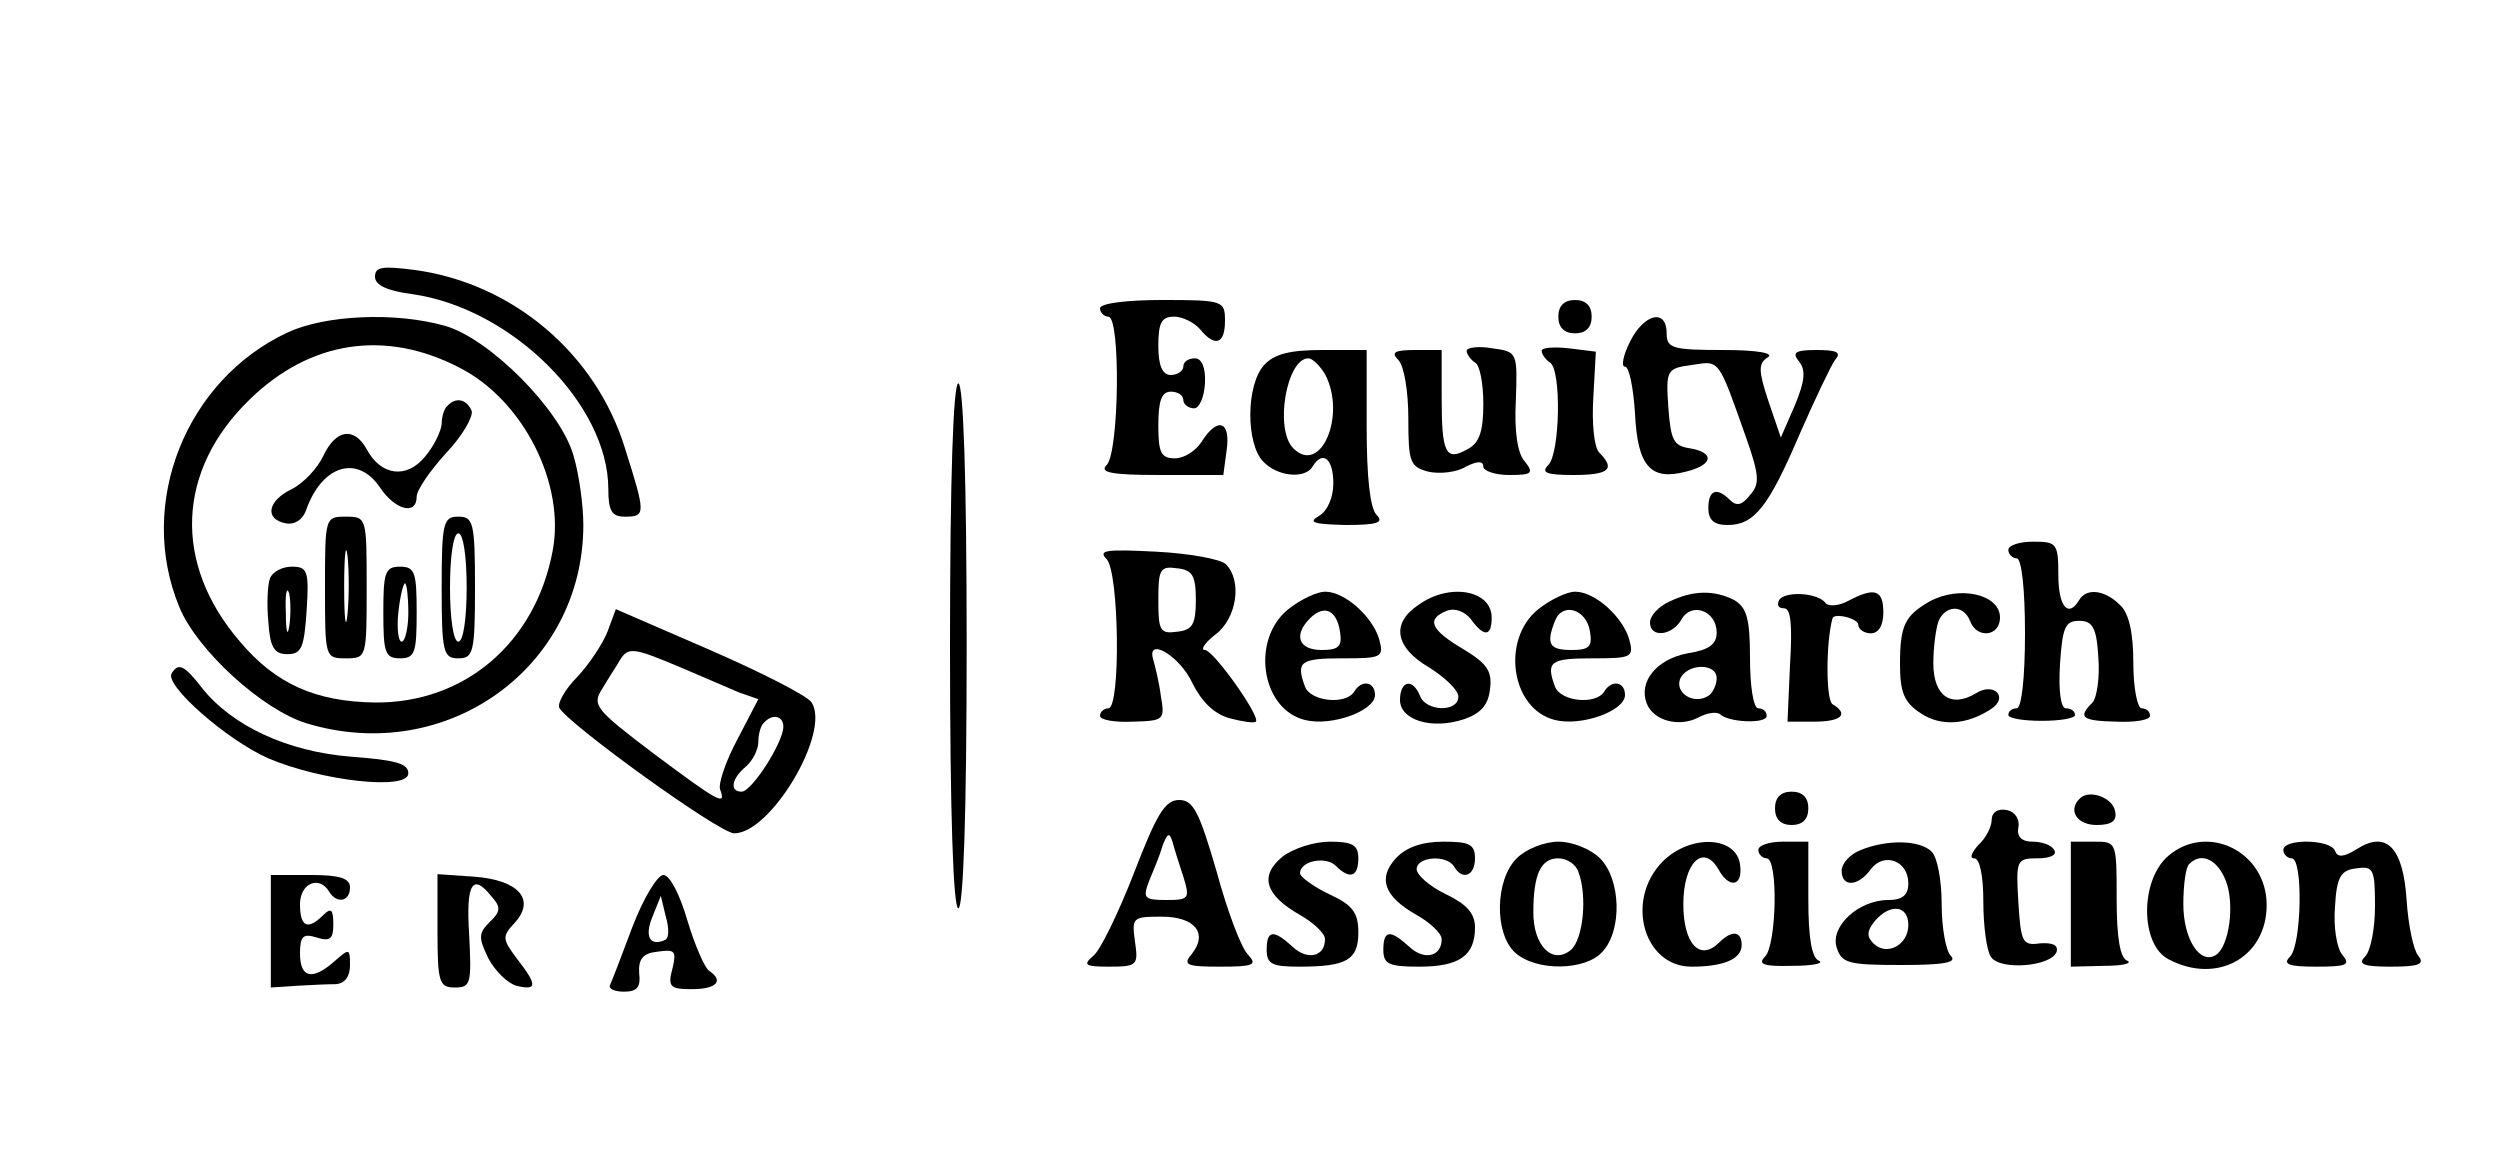 <?xml version="1.0" standalone="no"?>
<!DOCTYPE svg PUBLIC "-//W3C//DTD SVG 20010904//EN"
 "http://www.w3.org/TR/2001/REC-SVG-20010904/DTD/svg10.dtd">
<svg version="1.0" xmlns="http://www.w3.org/2000/svg"
 width="300pt" height="141pt" viewBox="0 0 300 141"
 preserveAspectRatio="xMidYMid meet">
<g transform="translate(0,141) scale(0.1,-0.1)"
fill="#000000" stroke="none">
<path d="M450 1078 c0 -10 14 -17 45 -21 119 -17 235 -132 235 -234 0 -26 4
-33 20 -33 25 0 25 3 0 82 -35 114 -135 198 -252 214 -39 5 -48 4 -48 -8z"/>
<path d="M1320 1040 c0 -5 5 -10 10 -10 15 0 13 -163 -2 -178 -9 -9 5 -12 64
-12 l76 0 4 30 c5 35 -11 40 -30 10 -7 -11 -21 -20 -32 -20 -17 0 -20 7 -20
40 0 29 4 40 15 40 8 0 15 -4 15 -10 0 -5 6 -10 13 -10 6 0 12 13 13 30 1 19
-4 30 -12 30 -8 0 -14 -4 -14 -10 0 -5 -7 -10 -15 -10 -10 0 -15 11 -15 35 0
28 4 35 19 35 10 0 24 -7 31 -15 18 -22 30 -18 30 10 0 24 -2 25 -75 25 -43 0
-75 -4 -75 -10z"/>
<path d="M1870 1030 c0 -13 7 -20 20 -20 13 0 20 7 20 20 0 13 -7 20 -20 20
-13 0 -20 -7 -20 -20z"/>
<path d="M345 1011 c-122 -57 -181 -205 -130 -329 21 -52 100 -124 153 -140
168 -51 332 67 332 238 0 23 -5 61 -12 84 -16 55 -101 140 -154 155 -60 17
-144 13 -189 -8z m206 -42 c77 -39 128 -140 112 -221 -21 -110 -106 -182 -213
-181 -71 1 -119 22 -162 73 -81 94 -76 206 12 291 72 70 162 84 251 38z"/>
<path d="M537 923 c-4 -3 -7 -13 -7 -22 -1 -9 -9 -26 -20 -39 -22 -27 -53 -23
-70 9 -15 27 -37 24 -52 -8 -7 -15 -24 -33 -38 -40 -29 -14 -33 -36 -7 -41 10
-2 20 4 24 15 19 55 62 68 89 28 18 -27 44 -34 44 -11 0 8 16 31 35 52 20 21
33 44 31 51 -6 14 -19 17 -29 6z"/>
<path d="M390 705 c0 -84 0 -85 25 -85 25 0 25 1 25 85 0 84 0 85 -25 85 -25
0 -25 -1 -25 -85z m27 -32 c-2 -21 -4 -6 -4 32 0 39 2 55 4 38 2 -18 2 -50 0
-70z"/>
<path d="M530 705 c0 -78 2 -85 20 -85 18 0 20 7 20 85 0 78 -2 85 -20 85 -18
0 -20 -7 -20 -85z m30 0 c0 -37 -4 -65 -10 -65 -6 0 -10 28 -10 65 0 37 4 65
10 65 6 0 10 -28 10 -65z"/>
<path d="M324 716 c-3 -8 -4 -31 -2 -52 2 -31 7 -39 23 -39 17 0 20 8 23 53 3
47 1 52 -18 52 -11 0 -23 -6 -26 -14z m23 -58 c-2 -13 -4 -5 -4 17 -1 22 1 32
4 23 2 -10 2 -28 0 -40z"/>
<path d="M460 675 c0 -48 2 -55 20 -55 18 0 20 7 20 55 0 48 -2 55 -20 55 -18
0 -20 -7 -20 -55z m30 0 c0 -19 -4 -35 -8 -35 -4 0 -6 16 -4 35 2 19 6 35 8
35 2 0 4 -16 4 -35z"/>
<path d="M1956 1000 c-8 -16 -11 -30 -6 -30 5 0 10 -25 12 -56 3 -64 19 -81
61 -70 33 8 35 23 5 28 -20 3 -23 10 -26 49 -3 45 -2 47 28 51 34 5 31 10 66
-89 15 -43 16 -54 4 -67 -9 -12 -16 -14 -24 -6 -16 16 -26 12 -26 -10 0 -14 7
-20 23 -20 32 0 49 21 87 110 18 41 37 81 42 88 8 9 3 12 -22 12 -26 0 -30 -3
-21 -14 8 -10 7 -23 -5 -52 l-17 -39 -15 44 c-12 36 -12 45 -1 52 9 5 -11 9
-53 9 -61 0 -68 2 -68 20 0 30 -27 24 -44 -10z"/>
<path d="M1760 989 c0 -4 5 -11 10 -14 6 -3 10 -26 10 -50 0 -33 -5 -47 -19
-54 -26 -15 -31 -5 -31 61 l0 58 -32 0 c-25 0 -29 -3 -20 -12 7 -7 12 -38 12
-70 0 -53 2 -58 24 -64 13 -3 34 -1 45 6 14 7 21 7 21 0 0 -5 14 -10 31 -10
27 0 30 2 19 16 -9 9 -13 37 -11 73 2 58 2 59 -28 63 -17 3 -31 1 -31 -3z"/>
<path d="M1850 989 c0 -4 5 -11 10 -14 14 -9 12 -109 -2 -123 -9 -9 -3 -12 30
-12 43 0 51 7 31 27 -6 6 -9 35 -7 66 l3 55 -32 4 c-18 2 -33 1 -33 -3z"/>
<path d="M1517 972 c-22 -24 -22 -95 -1 -116 17 -18 50 -21 59 -6 12 20 25 10
25 -20 0 -17 -7 -33 -17 -39 -14 -8 -7 -10 32 -11 38 0 46 3 37 12 -8 8 -12
46 -12 105 l0 93 -53 0 c-40 0 -58 -5 -70 -18z m73 -11 c26 -49 -5 -122 -38
-89 -23 23 -8 108 18 108 5 0 14 -9 20 -19z"/>
<path d="M1140 635 c0 -203 4 -315 10 -315 6 0 10 112 10 315 0 203 -4 315
-10 315 -6 0 -10 -112 -10 -315z"/>
<path d="M2410 750 c0 -5 5 -10 10 -10 6 0 10 -37 10 -90 0 -53 -4 -90 -10
-90 -5 0 -10 -3 -10 -8 0 -4 18 -7 40 -7 22 0 40 3 40 7 0 5 -5 8 -11 8 -6 0
-9 21 -7 53 3 44 6 52 23 52 16 0 21 -8 23 -44 2 -24 -2 -49 -7 -54 -18 -18
-13 -22 29 -23 22 -1 40 2 40 7 0 5 -4 9 -10 9 -5 0 -10 24 -10 54 0 36 -5 60
-16 70 -18 18 -40 21 -49 6 -13 -22 -25 -8 -25 30 0 38 -2 40 -30 40 -16 0
-30 -4 -30 -10z"/>
<path d="M1328 739 c15 -16 17 -179 2 -179 -5 0 -10 -4 -10 -9 0 -5 18 -8 39
-7 38 1 39 2 34 31 -2 16 -7 36 -9 43 -9 29 32 5 47 -28 11 -22 26 -37 45 -42
15 -4 29 -6 31 -4 6 6 -51 86 -61 86 -6 0 0 9 13 19 25 19 32 64 12 84 -6 6
-44 13 -84 15 -59 3 -70 2 -59 -9z m107 -49 c0 -29 -4 -36 -22 -38 -21 -3 -23
1 -23 38 0 37 2 41 23 38 18 -2 22 -9 22 -38z"/>
<path d="M1546 679 c-45 -36 -33 -120 20 -133 32 -8 84 11 84 30 0 16 -16 19
-25 4 -10 -16 -52 -12 -59 6 -11 30 -6 34 45 34 47 0 50 1 44 23 -8 27 -41 57
-65 57 -9 0 -29 -9 -44 -21z m62 -27 c3 -18 -2 -22 -22 -22 -28 0 -34 18 -14
38 17 17 32 10 36 -16z"/>
<path d="M1702 684 c-33 -22 -28 -51 13 -75 19 -12 35 -27 35 -35 0 -19 -39
-18 -46 1 -9 22 -24 18 -24 -5 0 -24 38 -36 77 -23 20 7 29 17 31 36 3 22 -4
31 -32 48 -39 23 -45 36 -20 46 10 4 22 -1 29 -10 16 -22 25 -21 25 2 0 33
-51 42 -88 15z"/>
<path d="M1846 679 c-45 -36 -33 -120 20 -133 32 -8 84 11 84 30 0 16 -16 19
-25 4 -10 -16 -52 -12 -59 6 -11 30 -6 34 45 34 47 0 50 1 44 23 -8 27 -41 57
-65 57 -9 0 -29 -9 -44 -21z m62 -27 c3 -18 -1 -22 -22 -22 -27 0 -31 7 -20
35 9 23 38 14 42 -13z"/>
<path d="M2003 688 c-13 -6 -23 -17 -23 -25 0 -19 27 -16 38 4 12 21 42 10 42
-16 0 -14 -9 -21 -35 -25 -37 -7 -59 -34 -49 -60 8 -21 39 -29 62 -17 11 6 22
7 26 4 10 -10 56 -12 56 -2 0 5 -4 9 -10 9 -6 0 -10 27 -10 60 0 48 -4 61 -19
70 -24 12 -49 12 -78 -2z m57 -92 c0 -8 -5 -18 -10 -21 -17 -11 -40 3 -34 20
8 19 44 20 44 1z"/>
<path d="M2135 690 c-3 -6 -1 -10 6 -10 8 0 10 -20 7 -68 l-3 -68 32 0 c33 0
42 9 22 21 -8 5 -8 74 0 103 2 7 31 0 31 -8 0 -5 7 -10 15 -10 9 0 15 9 15 25
0 27 -10 31 -42 14 -11 -6 -23 -7 -27 -3 -9 13 -49 15 -56 4z"/>
<path d="M2315 688 c-29 -17 -35 -28 -35 -75 0 -34 5 -46 25 -59 24 -16 55
-14 84 5 22 14 4 33 -18 19 -30 -18 -51 -3 -51 36 0 19 3 41 6 50 8 20 30 21
38 1 8 -22 36 -19 36 4 0 28 -49 39 -85 19z"/>
<path d="M729 652 c-6 -15 -22 -39 -36 -54 -14 -14 -24 -31 -22 -37 7 -17 192
-151 210 -151 44 0 116 121 93 157 -5 8 -60 36 -122 63 l-113 49 -10 -27z m88
-43 c26 -11 58 -25 70 -30 l23 -8 -25 -48 c-14 -26 -23 -53 -21 -60 8 -21 -1
-16 -80 43 -70 53 -74 58 -61 78 7 12 17 27 21 34 10 16 16 15 73 -9z m123
-71 c0 -19 -38 -78 -50 -78 -15 0 -12 16 5 30 8 7 15 20 15 30 0 9 3 20 7 23
10 11 23 8 23 -5z"/>
<path d="M206 602 c-9 -14 66 -80 116 -102 63 -27 168 -39 168 -18 0 12 -16
16 -69 20 -76 6 -143 37 -179 83 -21 27 -28 30 -36 17z"/>
<path d="M2130 440 c0 -13 7 -20 20 -20 13 0 20 7 20 20 0 13 -7 20 -20 20
-13 0 -20 -7 -20 -20z"/>
<path d="M2496 452 c-15 -14 -4 -32 20 -32 18 0 25 5 22 17 -3 16 -31 26 -42
15z"/>
<path d="M1361 363 c-19 -49 -41 -94 -49 -100 -13 -11 -10 -13 19 -13 34 0 35
2 31 30 -4 29 -3 30 32 30 40 0 56 -20 36 -45 -11 -13 -6 -15 34 -15 40 0 45
2 34 14 -8 7 -25 52 -38 100 -21 72 -28 86 -45 86 -17 0 -27 -17 -54 -87z m59
-5 c8 -26 7 -28 -20 -28 -27 0 -29 2 -21 23 5 12 13 31 16 42 6 15 8 17 12 5
2 -8 8 -27 13 -42z"/>
<path d="M2390 426 c0 -8 -7 -22 -16 -30 -8 -9 -11 -16 -5 -16 7 0 11 -22 11
-52 0 -29 4 -59 9 -66 10 -17 73 -12 79 6 2 8 -5 11 -20 10 -21 -3 -23 1 -26
50 -3 50 -2 52 23 52 15 0 24 4 20 10 -3 6 -15 10 -26 10 -13 0 -19 6 -17 17
2 10 -4 19 -14 21 -11 2 -18 -3 -18 -12z"/>
<path d="M1539 382 c-28 -23 -21 -46 21 -70 16 -9 30 -22 30 -29 0 -21 -21
-26 -39 -9 -23 21 -31 20 -31 -4 0 -17 7 -20 39 -20 57 0 71 8 71 41 0 24 -7
33 -35 46 -19 9 -35 21 -35 25 0 15 31 21 43 9 17 -17 27 -13 27 9 0 16 -7 20
-34 20 -19 0 -44 -8 -57 -18z"/>
<path d="M1675 380 c-22 -24 -14 -46 25 -68 16 -9 30 -22 30 -29 0 -21 -21
-26 -39 -9 -23 21 -31 20 -31 -4 0 -17 7 -20 43 -20 48 0 67 13 67 47 0 17
-10 28 -35 40 -19 9 -35 23 -35 30 0 15 36 18 45 3 10 -17 25 -11 25 10 0 17
-7 20 -38 20 -26 0 -45 -7 -57 -20z"/>
<path d="M1820 380 c-26 -26 -27 -90 -2 -113 25 -23 85 -22 105 1 24 26 22 87
-3 112 -11 11 -33 20 -50 20 -17 0 -39 -9 -50 -20z m74 -16 c11 -29 6 -81 -9
-94 -22 -18 -45 5 -45 45 0 46 9 65 30 65 10 0 21 -7 24 -16z"/>
<path d="M1995 376 c-45 -46 -23 -126 35 -126 38 0 60 9 60 26 0 17 -12 18
-27 3 -23 -23 -43 -2 -43 46 0 50 24 73 42 42 13 -24 30 -21 26 6 -5 34 -60
36 -93 3z"/>
<path d="M2110 390 c0 -5 5 -10 10 -10 14 0 12 -104 -2 -118 -9 -9 -2 -12 33
-11 24 0 38 3 32 6 -9 3 -13 28 -13 74 l0 69 -30 0 c-16 0 -30 -4 -30 -10z"/>
<path d="M2233 390 c-13 -5 -23 -16 -23 -25 0 -20 20 -19 35 2 16 21 45 10 45
-17 0 -14 -7 -20 -24 -20 -36 0 -70 -32 -62 -57 6 -19 14 -21 78 -21 51 0 67
3 59 11 -6 6 -11 34 -11 62 0 28 -5 56 -12 63 -14 14 -53 15 -85 2z m57 -90
c0 -24 -26 -38 -42 -22 -8 8 -8 15 2 27 18 21 40 19 40 -5z"/>
<path d="M2485 325 l0 -75 40 1 c22 0 34 3 28 6 -9 3 -13 28 -13 74 0 69 0 69
-27 69 l-28 0 0 -75z"/>
<path d="M2602 383 c-34 -29 -34 -106 0 -124 58 -31 118 2 118 65 0 64 -71 99
-118 59z m69 -30 c11 -28 4 -79 -12 -89 -19 -12 -39 19 -39 61 0 23 3 45 7 48
14 15 34 6 44 -20z"/>
<path d="M2740 390 c0 -5 5 -10 10 -10 14 0 12 -104 -2 -118 -9 -9 -2 -12 31
-12 37 0 42 2 32 14 -7 8 -11 34 -9 58 2 36 7 44 26 46 20 3 22 -1 22 -45 0
-27 -5 -54 -12 -61 -9 -9 -2 -12 31 -12 34 0 41 3 33 13 -6 7 -12 37 -14 66
-4 64 -24 85 -60 62 -16 -10 -23 -10 -26 -2 -5 14 -62 15 -62 1z"/>
<path d="M325 292 l0 -67 30 2 c17 1 38 2 48 2 11 1 17 9 17 23 0 20 -1 20
-18 5 -27 -24 -42 -21 -42 9 0 21 4 24 20 19 16 -5 20 -2 20 16 0 18 -3 20
-12 11 -19 -19 -28 -14 -28 13 0 25 23 35 35 15 9 -15 25 -12 25 5 0 11 -12
15 -47 15 l-48 0 0 -68z"/>
<path d="M525 293 c0 -62 2 -68 21 -68 19 0 20 5 17 63 -4 62 4 75 27 46 11
-12 11 -18 -2 -30 -14 -14 -14 -19 -2 -44 8 -15 23 -30 34 -33 25 -6 25 1 0
33 -17 23 -18 26 -2 43 25 28 4 51 -49 55 l-44 3 0 -68z"/>
<path d="M759 298 c-13 -35 -25 -66 -27 -70 -2 -5 6 -8 17 -8 16 0 20 6 18 22
-1 17 4 24 22 26 21 3 23 1 18 -20 -6 -22 -3 -25 23 -25 30 0 39 10 21 22 -5
3 -17 30 -26 60 -9 31 -21 55 -29 55 -7 0 -24 -28 -37 -62z m39 -16 c-18 -8
-25 4 -15 28 l10 25 6 -25 c4 -14 4 -26 -1 -28z"/>
</g>
</svg>
